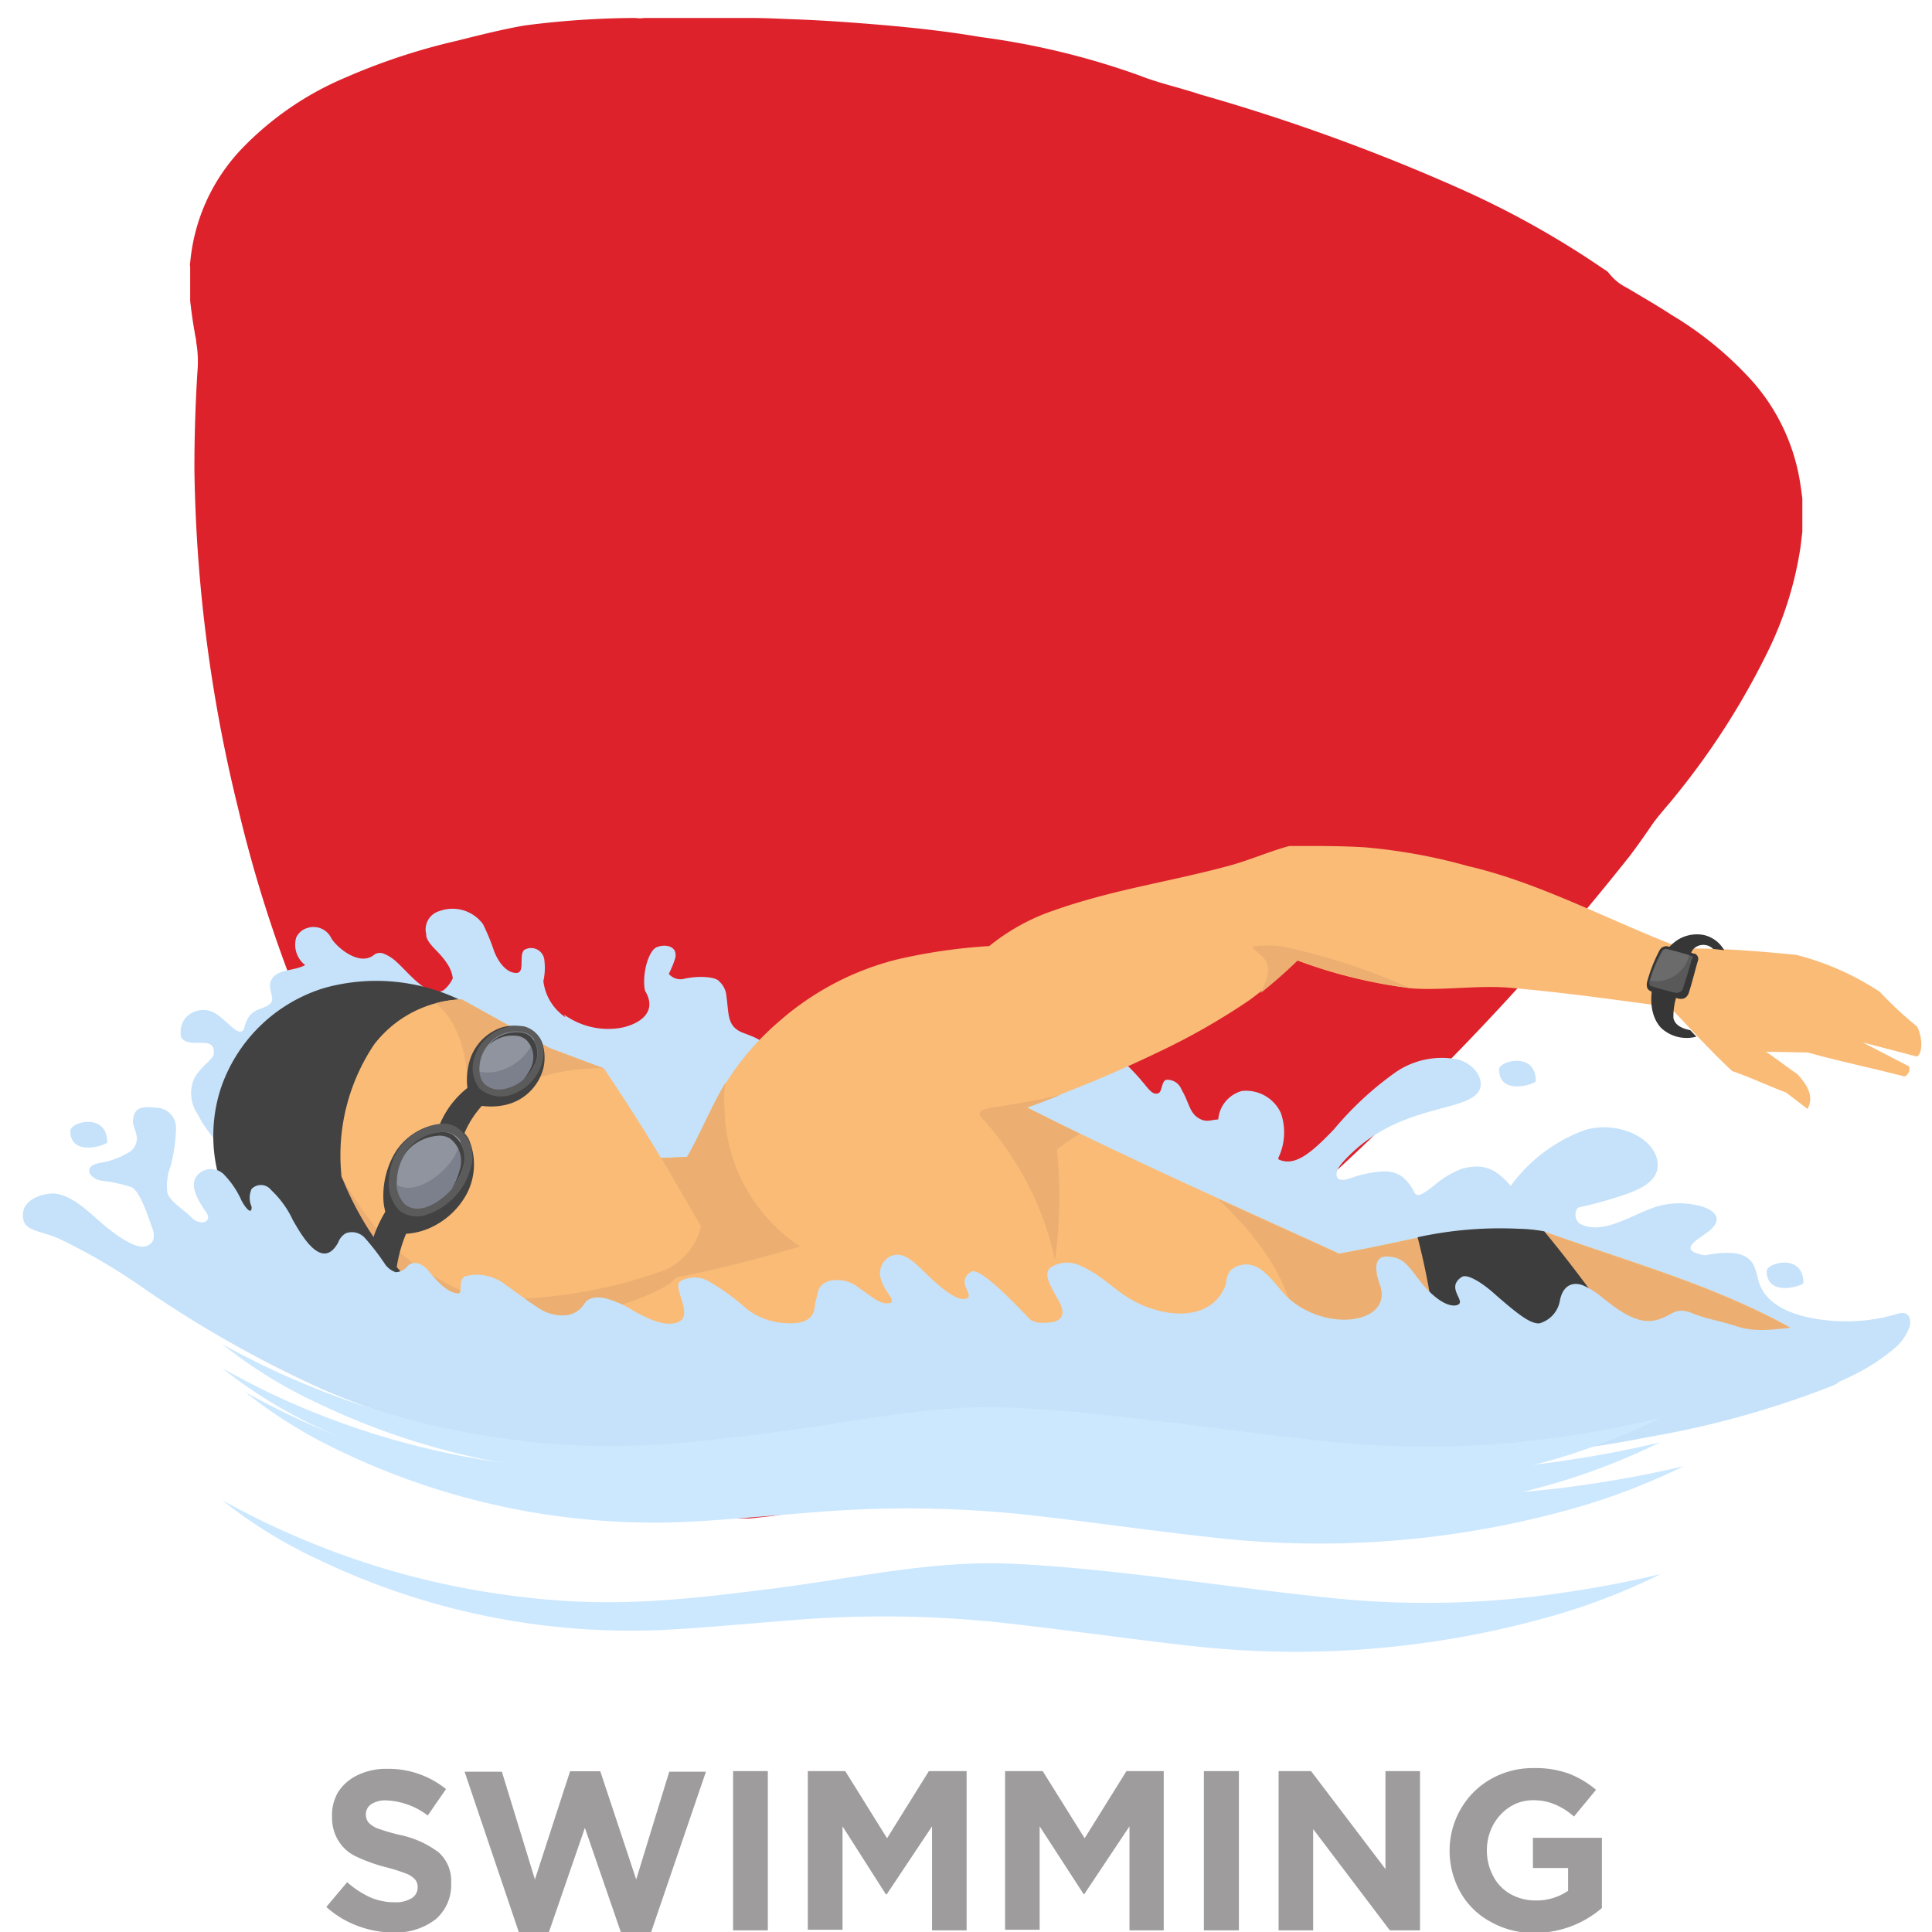 <svg id="Layer_25" data-name="Layer 25" xmlns="http://www.w3.org/2000/svg" viewBox="0 0 128 128"><defs><style>.cls-1{fill:#dd222b;}.cls-2{fill:#c5e2fa;}.cls-10,.cls-11,.cls-12,.cls-13,.cls-2,.cls-3,.cls-4,.cls-5,.cls-6,.cls-7,.cls-8,.cls-9{fill-rule:evenodd;}.cls-3{fill:#fabb77;}.cls-4{fill:#ecaf71;}.cls-5{fill:#3d3d3d;}.cls-6{fill:#434242;}.cls-7{fill:#363636;}.cls-8{fill:#5b5b5b;}.cls-9{fill:#7b808c;}.cls-10{fill:#90949e;}.cls-11{fill:#595959;}.cls-12{fill:#6b6b6b;}.cls-13{fill:#cce8ff;}.cls-14{fill:#9e9c9c;}</style></defs><g id="Layer_2" data-name="Layer 2"><g id="Layer_1-2" data-name="Layer 1-2"><path class="cls-1" d="M12.6,19.94V17.67a.59.59,0,0,1,0-.26A12.54,12.54,0,0,1,16.07,9.8a20.67,20.67,0,0,1,6.86-4.68,41.78,41.78,0,0,1,7.39-2.43c1.47-.37,2.94-.74,4.42-1a58.45,58.45,0,0,1,7.36-.5,1.94,1.94,0,0,0,.59,0h6.72l.27,0c1.08,0,2.15.06,3.23.1,1.79.07,3.57.2,5.36.35,2.23.19,4.45.43,6.67.81A50.6,50.6,0,0,1,75.49,5c1.31.52,2.7.81,4,1.25a129.35,129.35,0,0,1,17.35,6.3,60.14,60.14,0,0,1,9.46,5.31.85.85,0,0,1,.28.22,3.51,3.51,0,0,0,1.23,1c1,.6,2,1.17,2.91,1.77a23.16,23.16,0,0,1,5.46,4.5,13.24,13.24,0,0,1,3,6.16c.1.5.16,1,.23,1.51v2.21l-.12,1a23.64,23.64,0,0,1-2.2,7A49.89,49.89,0,0,1,111,52.73c-.54.68-1.14,1.31-1.61,2s-.93,1.34-1.43,2A170.91,170.91,0,0,1,96.28,70q-2.61,2.7-5.34,5.31c-1.81,1.74-3.72,3.48-5.73,5.24a127,127,0,0,1-10,7.88,76.29,76.29,0,0,1-10.9,6.47,4.72,4.72,0,0,0-.73.41c-.93.61-1.87,1.21-2.84,1.75a27.38,27.38,0,0,1-9.43,3.36c-.54.07-1.07.12-1.62.18H47.26l-.24,0a18.16,18.16,0,0,1-6.7-1.82,24.73,24.73,0,0,1-8-6.48,45.73,45.73,0,0,1-5.62-8.55,83.9,83.9,0,0,1-4.9-12c-.41-1.23-.74-2.5-1.26-3.7a88.89,88.89,0,0,1-4.76-14.48,99.19,99.19,0,0,1-2.5-14.83q-.35-3.84-.4-7.68,0-3.24.2-6.43A7.35,7.35,0,0,0,13,22.68c0-.22-.08-.44-.1-.66C12.77,21.32,12.68,20.63,12.6,19.94Z"/><g id="_15" data-name=" 15"><path class="cls-2" d="M37.47,67.4A3.37,3.37,0,0,1,36,65a4,4,0,0,0,.07-1.34.89.89,0,0,0-.93-.85.76.76,0,0,0-.26.06c-.64.14,0,1.59-.67,1.59S33,63.72,32.73,63A13.8,13.8,0,0,0,32,61.23a2.5,2.5,0,0,0-2.88-.87,1.26,1.26,0,0,0-.88,1.53s0,.08,0,.12c.16.67.9,1,1.49,2a2.3,2.3,0,0,1,.27.8,2.16,2.16,0,0,1-.61.79c-1,.61-2.36-1.21-3.14-1.89a2.65,2.65,0,0,0-.84-.53.64.64,0,0,0-.64.09c-1,.8-2.55-.6-2.83-1.13a1.3,1.3,0,0,0-1.57-.66,1.16,1.16,0,0,0-.75.65,1.7,1.7,0,0,0,.6,1.81c-.78.42-1.88.24-2.25,1-.22.41.08.92.06,1.29s-.58.52-.9.65a1.38,1.38,0,0,0-.66.51,2.38,2.38,0,0,0-.28.68c-.25.8-1-.3-1.8-.85a1.56,1.56,0,0,0-2.19.34A1.58,1.58,0,0,0,12,68.72c.5.85,2.36-.25,2.15,1.15,0,.27-.86.79-1.29,1.59a2.47,2.47,0,0,0,.25,2.38c.72,1.5,2.07,2.39,2.35,4,.54,2.88,21.21,3.6,31.15.94,2.23-.59,3.44-5.38,4.11-6.13.79-3.51,0-3.65-1.51-4.23-1.06-.42-.91-1.24-1.08-2.39a1.47,1.47,0,0,0-.47-1c-.2-.31-1.34-.41-2.35-.18a1,1,0,0,1-1-.33,6.53,6.53,0,0,0,.43-1.06c.16-.79-.66-.93-1.22-.71s-1,1.79-.79,2.88c.89,1.46-.42,2.26-1.67,2.48a5,5,0,0,1-3.69-.89Zm47.25,9.42c1.09.49,2.17-.45,3.66-2A21.49,21.49,0,0,1,92.52,71a5.4,5.4,0,0,1,4.1-.8c1.14.32,1.88,1.49,1.26,2.22-1.09,1.29-5.39.79-8.79,4.44-.23.25-.73.79-.47,1.18.13.2.49.15.91,0a7.47,7.47,0,0,1,2.1-.43,2.12,2.12,0,0,1,1.16.27A2.91,2.91,0,0,1,93.7,79c.24.44.78-.07,1.33-.47a6,6,0,0,1,1.83-1.1c1.46-.38,2.24,0,3.23,1.14A10.5,10.5,0,0,1,105,74.87c2.08-.64,4.62.45,4.82,2.14.15,1.31-1.36,1.86-2.36,2.2a29.29,29.29,0,0,1-2.92.8.75.75,0,0,0,.06,1,.57.57,0,0,0,.21.13c1.35.61,3.14-.52,4.4-1a5.27,5.27,0,0,1,3.21-.29c.87.17,1.92.73.88,1.65-.66.57-2.36,1.31-.34,1.67,3-.58,3.26.47,3.5,1.52.46,2.08,3,2.65,4.84,2.81a11.8,11.8,0,0,0,4.46-.47c.63-.18.87.24.78.79a3.34,3.34,0,0,1-1.12,1.59,13.5,13.5,0,0,1-2.44,1.6c-1.8.93-3.83,1.59-5.45,1.25-18.36-3.75-37-10.21-55.36-15.31-5-8.48,2.12-5.53,4-6.25.65-.24-2.74-1.46-2.89-1.66-.37-.47-.34-2.48,4.21-.71a9.71,9.71,0,0,1,.88.67c1,.91,2.2,2,2.57,1.73.78-.46-.11-.85.47-1.46s2.05.23,3.14,1.19a13.18,13.18,0,0,1,1.2,1.28c.25.29.58.79.9.71a.24.24,0,0,0,.2-.11c.15-.24.15-.74.43-.8a1,1,0,0,1,1,.65c.5.85.52,1.49,1.08,1.86s.9.12,1.35.12a2.14,2.14,0,0,1,1.57-1.89,2.54,2.54,0,0,1,2.58,1.46,3.91,3.91,0,0,1-.18,3ZM119.48,85c0-2-2.43-1.33-2.43-.8C117.05,86,119.49,85.16,119.48,85ZM101.75,71.63c0-2-2.43-1.33-2.43-.79C99.32,72.65,101.75,71.8,101.75,71.63Z"/><path class="cls-3" d="M53,66.6a18,18,0,0,0-5.1,5.46c-.69,1.19-1.67,3.46-2.36,4.59-.38,0-1,.06-1.73.06,1,1.64,1.73,3.18,2.57,4.48-.71,2.9-4.75,3.54-7.22,3.82-.16,1.43-.08,2.39-.17,3.18,16.5.8,32.21.9,48.66,1.66,9.59-.54,22.9-.94,32.5-1-5.45-3.38-11.3-4.94-17.77-7.24a7.2,7.2,0,0,0-1.31-.15c-5.5-.2-6.16.47-12.34,1.59-6.71-3.07-14-6.3-20.94-9.81C63.06,70.61,58.61,68.19,53,66.6Z"/><path class="cls-4" d="M86,89.8l1.62.07c9.59-.54,22.9-.94,32.5-1-5.44-3.37-11.3-4.93-17.77-7.24a7.2,7.2,0,0,0-1.31-.15c-5.5-.2-6.16.47-12.34,1.59-2.58-1.18-5.26-2.38-8-3.63C84.56,83.07,86.05,86.38,86,89.8Z"/><path class="cls-4" d="M48.07,71.72l-.2.34c-.7,1.19-1.68,3.46-2.36,4.59-.38,0-1,.06-1.73.06,1,1.64,1.73,3.18,2.57,4.48-.38,1.59-1.76,2.49-3.33,3,.08.26.15.51.24.74A86.46,86.46,0,0,0,53,82.58a11.2,11.2,0,0,1-5-9.13A6.69,6.69,0,0,1,48.07,71.72Z"/><path class="cls-5" d="M95.23,89.53c4.27-.18,8.26-.34,12.7-.46-1.25-1.79-3.45-4.88-5.62-7.49a10.4,10.4,0,0,0-1.68-.17,25.63,25.63,0,0,0-6.71.56A47.26,47.26,0,0,1,95.23,89.53Z"/><path class="cls-6" d="M30.73,66.37a12.85,12.85,0,0,0-9.19-.93,10.46,10.46,0,0,0-6.85,6.49c-1.12,3.19-.58,7.16,1.83,9.55,2.75,2.75,8.18,3,10.65,3.46a23,23,0,0,1-4.28-7.54,19,19,0,0,1,.63-5.2C24.83,67.88,27.77,66.43,30.73,66.37Z"/><path class="cls-4" d="M22.6,77.86a20.63,20.63,0,0,0,3.61,6,14,14,0,0,0,5.55,3.93c6.13-.09,10.51-1.43,12.57-2.72a5.78,5.78,0,0,0,2.08-3.82Z"/><path class="cls-3" d="M49.24,76.33c-.08-3.89-.08-6.57,3-9.18a18.65,18.65,0,0,1,7.22-3.59,36.67,36.67,0,0,1,6.08-.88,13.94,13.94,0,0,1,3.77-2.18c4.2-1.54,7.86-2,12-3.11,1.32-.34,2.83-1,4.11-1.34h1.28c1,0,2.31,0,3.75.09a37.08,37.08,0,0,1,6.84,1.25c4.78,1.1,9.52,3.7,14.14,5.43l-.79,3.91c-3.56-.49-7.22-1-10.75-1.3-2-.15-4.29.19-6.29.06a32.66,32.66,0,0,1-7.71-1.88,27.51,27.51,0,0,1-3.14,2.67,44.29,44.29,0,0,1-5.87,3.36,88.55,88.55,0,0,1-10.55,4.28A58.16,58.16,0,0,1,49.24,76.33Z"/><path class="cls-4" d="M93.43,65.47A34,34,0,0,1,86,63.61a32.88,32.88,0,0,1-2.49,2.19A4.59,4.59,0,0,0,84,64.46a1.24,1.24,0,0,0-.4-1.11c-.34-.32-.7-.56-.56-.64a6.71,6.71,0,0,1,1.95,0A42.3,42.3,0,0,1,93.43,65.47Z"/><path class="cls-3" d="M112,62.84c2.44,0,4.59.19,7,.42a18.21,18.21,0,0,1,5.54,2.45A24.25,24.25,0,0,0,127,68c.35.61.43,1.75,0,2l-3.6-.94,3.08,1.59a.55.55,0,0,1-.3.67c-2.11-.55-4.3-1-6.41-1.59L117,69.68c.59.39,1.48,1.08,2.08,1.48.33.39,1.24,1.32.67,2.31l-1.42-1.09c-1.18-.44-2.35-1-3.57-1.42-1.48-1.38-2.78-2.83-4.18-4.29l-1.93-.43,1.15-3.66Z"/><path class="cls-7" d="M113.5,62.87a.92.92,0,0,0-1.3,0,1.13,1.13,0,0,0-.1.13,5.44,5.44,0,0,0-.29.8c-.18.55-.47,1.32-.66,2a4.27,4.27,0,0,0-.28,1.66c.08.32.32.63,1.11.79l.41.43a2.47,2.47,0,0,1-2.36-.6c-1-1.12-.63-3-.11-4.24a3.16,3.16,0,0,1,1.26-1.59,2.41,2.41,0,0,1,1.72-.3,2.09,2.09,0,0,1,1.33,1Z"/><path class="cls-3" d="M44.14,84.11a4.38,4.38,0,0,0,2.31-2.85c-2.51-4.34-3.59-6.21-6.44-10.48l-3.56-1.33-5.86-3.24a7.65,7.65,0,0,0-5.81,3,13.19,13.19,0,0,0-2.15,8.75c2.79,4.91,5.06,6.26,9.08,8.09A32.26,32.26,0,0,0,44.14,84.11Z"/><path class="cls-4" d="M40,70.78h0l-3.56-1.33-1.94-1.07L34,72.07A13.13,13.13,0,0,1,40,70.78Z"/><path class="cls-4" d="M34.51,68.39l-3.92-2.18a7.17,7.17,0,0,0-1.73.26c1.63,1.3,2.05,3.48,2.19,5.85Z"/><path class="cls-6" d="M25.42,79.73a4.46,4.46,0,0,0,.79,2,4.56,4.56,0,0,0,2.59-.53,5.15,5.15,0,0,0,2.11-2.08,4.2,4.2,0,0,0,.14-3.66,1.93,1.93,0,0,0-1.57-1,4,4,0,0,0-3.3,1.9A5.59,5.59,0,0,0,25.42,79.73Z"/><path class="cls-6" d="M27.32,80.87a9.38,9.38,0,0,0-1.05,3.18,10.14,10.14,0,0,1-1.63-1.77,8.75,8.75,0,0,1,1-2.18A12.88,12.88,0,0,0,27.32,80.87Z"/><path class="cls-6" d="M30.62,75.48a6.28,6.28,0,0,1,1.69-2.6A9.62,9.62,0,0,1,31.07,72a6,6,0,0,0-2,2.66C29.53,75,30.2,75.16,30.62,75.48Z"/><path class="cls-8" d="M31.17,77.44a4.38,4.38,0,0,1-1,1.8,4.47,4.47,0,0,1-2.07,1.29,1.91,1.91,0,0,1-1.63-.32,2.56,2.56,0,0,1-.69-2.13,3.8,3.8,0,0,1,3.65-3.64,1.75,1.75,0,0,1,.84.25A2.4,2.4,0,0,1,31.17,77.44Z"/><path class="cls-9" d="M30.67,77.31a3.71,3.71,0,0,1-.84,1.59c-.78.8-2.07,1.63-3,.89a2,2,0,0,1-.54-1.67,3.39,3.39,0,0,1,.44-1.49A3.24,3.24,0,0,1,29.42,75a1.29,1.29,0,0,1,.63.19A1.85,1.85,0,0,1,30.67,77.31Z"/><path class="cls-10" d="M26.32,78.51v-.4a3.43,3.43,0,0,1,.44-1.5A3.21,3.21,0,0,1,29.43,75a1.28,1.28,0,0,1,.63.18,1.14,1.14,0,0,1,.46.44,4.11,4.11,0,0,1-1,1.76C28.75,78.2,27.35,79.09,26.32,78.51Z"/><path class="cls-6" d="M31.22,73.11a4.41,4.41,0,0,0,2.28.09A3.35,3.35,0,0,0,36,70.77a3.14,3.14,0,0,0-.09-1.72,1.82,1.82,0,0,0-1.21-1,2.63,2.63,0,0,0-2,.26,3.3,3.3,0,0,0-1.57,1.92A4.46,4.46,0,0,0,31.22,73.11Z"/><path class="cls-8" d="M35.83,70.67a3.13,3.13,0,0,1-1.73,1.77,2.14,2.14,0,0,1-2.35-.34,2.28,2.28,0,0,1-.38-1.84A3,3,0,0,1,34.72,68a1.76,1.76,0,0,1,1.1.86A2.33,2.33,0,0,1,35.83,70.67Z"/><path class="cls-9" d="M35.43,70.48a2.75,2.75,0,0,1-2,1.66,1.44,1.44,0,0,1-1.37-.36,1.34,1.34,0,0,1-.28-.66,2.46,2.46,0,0,1,.54-1.88,2.36,2.36,0,0,1,2.35-.85,1.14,1.14,0,0,1,.49.25A1.56,1.56,0,0,1,35.43,70.48Z"/><path class="cls-10" d="M31.78,71a2.51,2.51,0,0,1,.56-1.75,2.36,2.36,0,0,1,2.35-.85,1.14,1.14,0,0,1,.49.25l.19.18v.1A3.5,3.5,0,0,1,32.86,71,2.62,2.62,0,0,1,31.78,71Z"/><path class="cls-6" d="M35.43,70.48a2.74,2.74,0,0,1-.78,1.06,3,3,0,0,0,.52-.79,1.62,1.62,0,0,0-.3-1.85,1.23,1.23,0,0,0-.48-.25,2.31,2.31,0,0,0-2,.58,2.37,2.37,0,0,1,2.29-.8,1.16,1.16,0,0,1,.49.26A1.57,1.57,0,0,1,35.43,70.48Z"/><path class="cls-6" d="M30.67,77.31a4,4,0,0,1-.78,1.49,3.82,3.82,0,0,0,.54-1.2,1.89,1.89,0,0,0-.63-2.18,1.35,1.35,0,0,0-.62-.18,3.06,3.06,0,0,0-2.36,1.19A3.13,3.13,0,0,1,29.38,75a1.24,1.24,0,0,1,.62.18A1.85,1.85,0,0,1,30.67,77.31Z"/><path class="cls-4" d="M71.55,75.12c-1.25-.61-2.45-1.21-3.5-1.74.79-.27,1.48-.55,2.28-.86-1.38.35-2.78.55-4.19.8-.21,0-1.42.16-1.22.56,0,.07.32.39.42.51a20.59,20.59,0,0,1,4.56,9.07,31.28,31.28,0,0,0,.13-7.3A13.16,13.16,0,0,1,71.55,75.12Z"/><path class="cls-7" d="M109.93,63a10,10,0,0,0-.79,2,.75.75,0,0,0,0,.47.48.48,0,0,0,.31.23c.53.15,1.11.31,1.68.44a.72.72,0,0,0,.46,0,.61.61,0,0,0,.29-.34c.21-.64.41-1.46.6-2.11a.38.38,0,0,0-.2-.51l-.06,0c-.57-.18-1.06-.32-1.62-.45A.51.51,0,0,0,109.93,63Z"/><path class="cls-11" d="M112,63.32c-.5-.15-1-.3-1.52-.42a.3.3,0,0,0-.4.17,8.69,8.69,0,0,0-.79,1.89.45.45,0,0,0,0,.28.26.26,0,0,0,.17.12c.53.15,1,.29,1.52.41a.45.45,0,0,0,.52-.28c.22-.66.4-1.26.58-1.92C112.2,63.42,112.18,63.37,112,63.32Z"/><path class="cls-12" d="M111.92,63.28c-.47-.14-.93-.27-1.4-.38a.3.3,0,0,0-.4.17,8.69,8.69,0,0,0-.79,1.89h0a2.2,2.2,0,0,0,.44.05A2.26,2.26,0,0,0,111.92,63.28Z"/><path class="cls-2" d="M7.1,75.68c0-2-2.44-1.36-2.44-.75C4.66,76.69,7.1,75.85,7.1,75.68ZM68.58,87.61c1.24.12,2.31-.07,1.57-1.41-.55-1-1.06-1.79-.55-2.22a2,2,0,0,1,2-.11c1.92.84,2.59,2.25,5,2.92,1.78.51,3.79.27,4.55-1.53.19-.45,0-1.1.91-1.4,1.47-.49,2.36,1.25,3.26,2.11,2.6,2.38,7.07,1.7,6.08-.92-.34-.94-.36-1.86.54-1.8s1.19.37,1.93,1.35c1,1.36,2,2,2.61,1.88.82-.19-.79-1.13.37-1.88.32-.21,1.22.28,2.12,1.08,1.86,1.64,2.47,2,3,2a1.89,1.89,0,0,0,1.38-1.53c.17-.86.71-1.28,1.51-1a5.25,5.25,0,0,1,1.36.87c.85.66,2.17,1.73,3.41,1.46s1.26-1,2.6-.43c.88.35,1.65.43,2.92.85,2.54.79,5.16-1,6.87,1a1.81,1.81,0,0,1-.05,2.54,1.67,1.67,0,0,1-.67.41,61.52,61.52,0,0,1-12.11,3.36,64.18,64.18,0,0,1-19,1c-7.15-.64-13.65-2-21-2.29a66,66,0,0,0-12.86,1,89.24,89.24,0,0,1-13.42,1.53,51.45,51.45,0,0,1-6.45-.37,53.17,53.17,0,0,1-15.19-4.08,76.1,76.1,0,0,1-12-6.82A38.82,38.82,0,0,0,3.77,82c-1.06-.42-2-.47-2.2-1.11-.34-1.31,1.06-1.77,1.78-1.81,1.38-.11,2.82,1.53,3.75,2.26s2,1.46,2.64,1.2c.38-.15.53-.46.41-1-.28-.76-.85-2.64-1.45-2.89a9.77,9.77,0,0,0-1.93-.42c-.83-.1-1.4-1-.07-1.2a5.15,5.15,0,0,0,2-.79c.78-.8.07-1.43.11-2,.07-1,.79-.92,1.57-.85a1.33,1.33,0,0,1,1.28,1.37.28.28,0,0,0,0,.09,11.3,11.3,0,0,1-.35,2.39,3.64,3.64,0,0,0-.22,1.79c.21.61,1.08,1.11,1.57,1.6.61.66,1.45.31,1-.31-1-1.42-.9-2-.65-2.38a1.21,1.21,0,0,1,1.71-.23.75.75,0,0,1,.16.15A5.82,5.82,0,0,1,16,79.54c.27.5.69,1,.67.41a1.43,1.43,0,0,1,0-1.18.86.86,0,0,1,1.23,0,.27.27,0,0,1,.07.08,6.46,6.46,0,0,1,1.44,2c.44.74,1.89,3.5,3,1.46a1.12,1.12,0,0,1,.52-.61,1.16,1.16,0,0,1,1.28.36,15.49,15.49,0,0,1,1.31,1.71,1.41,1.41,0,0,0,.71.52,1.13,1.13,0,0,0,.79-.42c.3-.32.89-.27,1.4.36.84,1.06,1.37,1.37,1.85,1.46s0-.79.53-1.13a3.08,3.08,0,0,1,2.5.42c.61.42,1.57,1.16,2.36,1.67a2.91,2.91,0,0,0,1.69.5,1.65,1.65,0,0,0,1.38-.79c.24-.39.79-.49,1.46-.32a6.42,6.42,0,0,1,1.77.8c1.18.66,2.22,1.08,3,.74,1-.46-.41-2.28.09-2.68a1.89,1.89,0,0,1,1.92,0,14.53,14.53,0,0,1,2.51,1.83,4.65,4.65,0,0,0,2.8.94c1.94.06,1.64-1.22,1.76-1.49.19-.43,0-1,.91-1.32A2.31,2.31,0,0,1,57,85.4c.66.4,1.39,1.18,2.07.89.11-.36-.38-.59-.68-1.46a1.27,1.27,0,0,1,.58-1.59c.72-.31,1.29.05,2.24,1,1.17,1.15,2.16,1.93,2.74,1.81.78-.16-.73-1.09.39-1.79.59-.37,3.06,2.29,3.93,3.18a2.07,2.07,0,0,0,.34.15Z"/><path class="cls-13" d="M68.23,100.38a74.84,74.84,0,0,0-14.51-.17c-2.8.22-5.56.48-8.24.62a48,48,0,0,1-22.95-4.7,31.53,31.53,0,0,1-6.28-3.9A52.2,52.2,0,0,0,21,94.57a53.17,53.17,0,0,0,15.19,4.08c5.94.72,10.7.18,16.6-.57,5.1-.64,10.33-1.84,15.47-1.64C75,96.7,83,98,89.94,98.73a61,61,0,0,0,15.27-.39c2.15-.31,4.29-.72,6.34-1.2a43.56,43.56,0,0,1-6.72,2.63,62,62,0,0,1-24.75,2.06C76.53,101.45,72.72,100.89,68.23,100.38Z"/><path class="cls-13" d="M66.66,98.79a74.06,74.06,0,0,0-14.51-.17c-2.8.22-5.56.48-8.24.62A47.82,47.82,0,0,1,21,94.53a31,31,0,0,1-6.28-3.89A52.2,52.2,0,0,0,19.43,93a53.17,53.17,0,0,0,15.19,4.08c5.94.72,10.7.18,16.59-.57,5.11-.64,10.33-1.84,15.48-1.65,6.74.27,14.73,1.6,21.67,2.3a61.05,61.05,0,0,0,15.28-.39c2.15-.31,4.29-.72,6.34-1.21a43.6,43.6,0,0,1-6.72,2.64,62,62,0,0,1-24.75,2.06C75,99.86,71.15,99.3,66.66,98.79Z"/><path class="cls-13" d="M66.66,97.2A74.84,74.84,0,0,0,52.15,97c-2.8.23-5.56.49-8.24.63A47.82,47.82,0,0,1,21,92.94a31,31,0,0,1-6.28-3.89,52.2,52.2,0,0,0,4.75,2.34,53.5,53.5,0,0,0,15.19,4.08c5.94.72,10.7.18,16.59-.57,5.11-.64,10.33-1.85,15.48-1.65,6.74.27,14.73,1.59,21.67,2.3a61.53,61.53,0,0,0,15.28-.39c2.15-.31,4.29-.72,6.34-1.21a44.64,44.64,0,0,1-6.72,2.64,62,62,0,0,1-24.75,2.06C75,98.27,71.15,97.71,66.66,97.2Z"/><path class="cls-13" d="M66.66,107.54a74.06,74.06,0,0,0-14.51-.17c-2.8.22-5.56.48-8.24.62A47.82,47.82,0,0,1,21,103.28a31,31,0,0,1-6.28-3.89,52.2,52.2,0,0,0,4.75,2.34,53.17,53.17,0,0,0,15.19,4.08c5.94.72,10.7.18,16.59-.57,5.11-.64,10.33-1.84,15.48-1.65,6.74.27,14.73,1.6,21.67,2.3a61.05,61.05,0,0,0,15.28-.39c2.15-.31,4.29-.72,6.34-1.21a42.61,42.61,0,0,1-6.72,2.64A62,62,0,0,1,78.51,109C75,108.61,71.15,108.05,66.66,107.54Z"/></g></g></g><path class="cls-14" d="M28.86,127.16a4.3,4.3,0,0,1-2.77.87,6.68,6.68,0,0,1-2.38-.43,6.38,6.38,0,0,1-2.09-1.26L23,124.7a6.16,6.16,0,0,0,1.52,1,4,4,0,0,0,1.63.33,2,2,0,0,0,1.11-.26.83.83,0,0,0,.41-.73v0a.76.76,0,0,0-.17-.52,1.48,1.48,0,0,0-.62-.4,10.92,10.92,0,0,0-1.34-.42A11,11,0,0,1,23.6,123a2.71,2.71,0,0,1-1.15-1A2.86,2.86,0,0,1,22,120.4h0a3,3,0,0,1,.42-1.7,3.14,3.14,0,0,1,1.31-1.11,4.33,4.33,0,0,1,1.9-.4,6.07,6.07,0,0,1,3.92,1.34l-1.21,1.75a4.87,4.87,0,0,0-2.74-1,1.71,1.71,0,0,0-1,.25.79.79,0,0,0-.36.66h0a.84.84,0,0,0,.19.57,1.58,1.58,0,0,0,.65.4,12.74,12.74,0,0,0,1.46.42,6.4,6.4,0,0,1,2.53,1.15,2.54,2.54,0,0,1,.82,2h0A3,3,0,0,1,28.86,127.16Z"/><path class="cls-14" d="M41.13,128l-2.38-6.9L36.37,128h-2l-3.59-10.62h2.47l2.19,7.14,2.33-7.17h2l2.38,7.17,2.19-7.14h2.43L43.14,128Z"/><path class="cls-14" d="M48.57,117.34h2.3v10.55h-2.3Z"/><path class="cls-14" d="M61.75,121l-3,4.5h-.06L55.82,121v6.85h-2.3V117.34H56l2.77,4.45,2.77-4.45h2.5v10.55H61.75Z"/><path class="cls-14" d="M74.83,121l-3,4.5H71.8L68.88,121v6.85H66.59V117.34h2.49l2.78,4.45,2.77-4.45H77.1v10.55H74.83Z"/><path class="cls-14" d="M79.76,117.34h2.32v10.55H79.76Z"/><path class="cls-14" d="M87,121.18v6.71H84.71V117.34h2.15l4.93,6.49v-6.49h2.29v10.55h-2Z"/><path class="cls-14" d="M101.69,128.06a5.73,5.73,0,0,1-2.92-.73,5,5,0,0,1-2-1.94,5.6,5.6,0,0,1-.73-2.78h0a5.48,5.48,0,0,1,.73-2.74,5.3,5.3,0,0,1,2-2,5.61,5.61,0,0,1,2.83-.73,6.55,6.55,0,0,1,2.32.36,6.22,6.22,0,0,1,1.82,1.08l-1.46,1.77a4.63,4.63,0,0,0-1.28-.81,3.64,3.64,0,0,0-1.46-.27,2.82,2.82,0,0,0-1.52.45,3.25,3.25,0,0,0-1.1,1.2,3.5,3.5,0,0,0-.41,1.64h0a3.55,3.55,0,0,0,.41,1.72,2.87,2.87,0,0,0,1.14,1.2,3.35,3.35,0,0,0,1.64.43,3.7,3.7,0,0,0,2.19-.64v-1.51h-2.33v-2h4.57v4.65A6.81,6.81,0,0,1,101.69,128.06Z"/></svg>